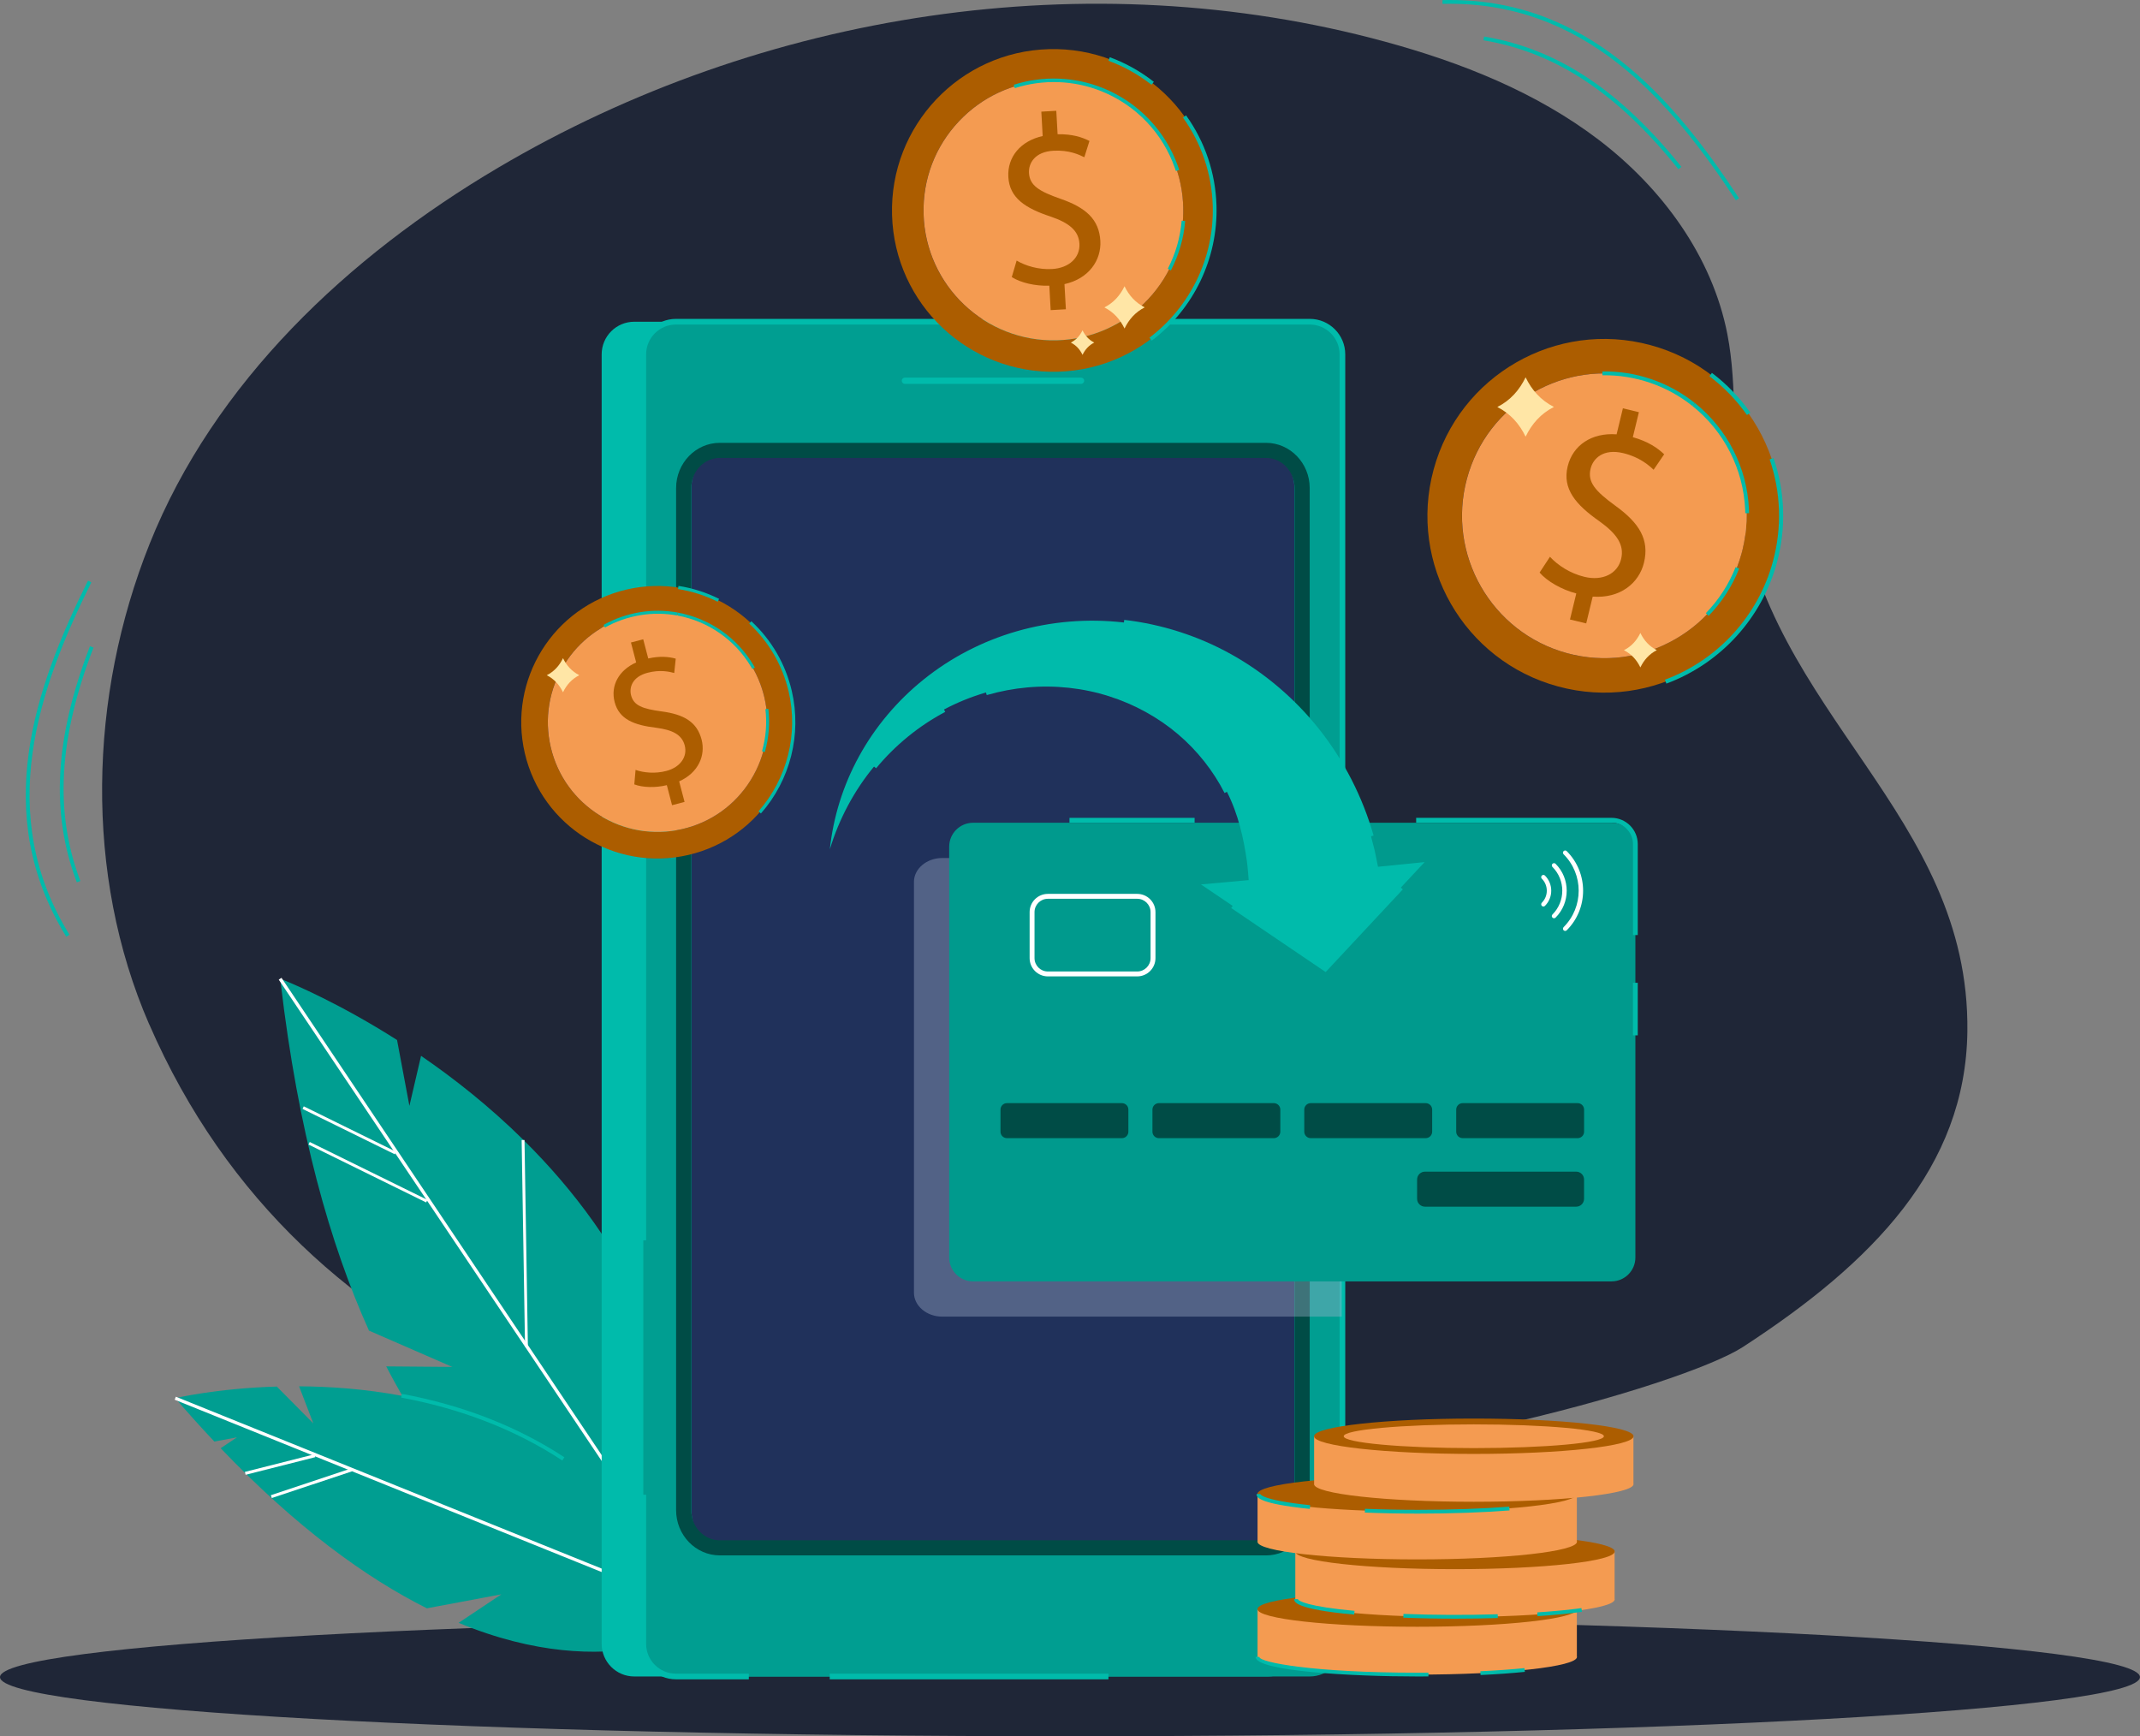 <svg width="159" height="129" viewBox="0 0 159 129" fill="none" xmlns="http://www.w3.org/2000/svg">
<rect x="0" y="0" width="159" height="129" fill="#808080" stroke="none"/>
<g clip-path="url(#clip0_3377_1485)">
<path d="M11.079 76.093C6.234 64.949 6.603 51.709 11.11 40.424C15.908 28.407 25.87 19.039 37.012 12.46C56.632 0.874 80.917 -2.896 102.902 3.095C108.576 4.641 114.156 6.851 118.828 10.422C123.498 13.995 127.213 19.049 128.34 24.82C129.12 28.817 128.649 32.958 129.19 36.995C131.335 53.015 146.372 60.473 146.174 76.634C146.048 86.732 139.15 93.802 129.491 100.081C121.023 105.585 34.053 128.921 11.082 76.09L11.079 76.093Z" fill="#1F2637"/>
<path d="M79.499 129C123.405 129 158.997 127.032 158.997 124.605C158.997 122.178 123.405 120.21 79.499 120.21C35.593 120.21 0 122.178 0 124.605C0 127.032 35.593 129 79.499 129Z" fill="#1F2637"/>
<path d="M20.82 72.718C20.831 72.81 20.841 72.896 20.852 72.987C22.139 84.042 24.525 92.458 27.415 98.862L33.605 101.559L28.833 101.52H28.697C32.302 108.496 36.498 112.731 40.25 115.3C42.583 116.904 44.749 117.861 46.494 118.429C46.609 118.468 46.722 118.505 46.834 118.539C47.114 118.628 47.386 118.701 47.642 118.769L50.787 118.476C50.808 118.324 50.829 118.175 50.844 118.024C50.858 117.929 50.868 117.833 50.879 117.738C50.897 117.613 50.91 117.487 50.92 117.364C52.529 102.616 46.222 91.961 38.97 84.772C38.949 84.746 38.926 84.725 38.9 84.702C36.378 82.209 33.738 80.129 31.285 78.447L30.419 82.162L29.5 77.27C25.26 74.57 21.851 73.131 21.017 72.796C20.886 72.744 20.82 72.718 20.82 72.718Z" fill="#009E91"/>
<path d="M20.711 72.786L20.847 72.987L29.218 85.465L29.367 85.688L31.651 89.088L31.727 89.204L39.005 100.049L39.015 100.065L50.874 117.741L51.052 118.005L51.334 118.426L51.609 118.4L51.329 117.979L50.916 117.367L39.214 99.924L38.997 99.599L21.012 72.796L20.915 72.65L20.711 72.786Z" fill="white"/>
<path d="M23.015 84.847L22.922 85.037L31.665 89.339L31.759 89.149L23.015 84.847Z" fill="white"/>
<path d="M22.57 82.198L22.477 82.389L29.331 85.76L29.425 85.57L22.57 82.198Z" fill="white"/>
<path d="M38.97 84.7L38.758 84.704L39.01 100.065L39.222 100.061L38.97 84.7Z" fill="white"/>
<path d="M52.4 120.731C52.4 120.731 45.515 125.309 34.075 120.574L37.251 118.455L31.715 119.494C27.187 117.223 22.038 113.503 16.395 107.599L17.607 106.791L15.927 107.104C14.972 106.095 14.005 105.02 13.023 103.879C13.023 103.879 16.074 103.152 20.566 103.018L23.281 105.757L22.221 103C31.453 103.05 45.295 105.857 52.397 120.733L52.4 120.731Z" fill="#009E91"/>
<path d="M13.066 103.773L12.977 103.994L52.812 120.072L52.901 119.851L13.066 103.773Z" fill="white"/>
<path d="M23.369 108.049L18.195 109.359L18.25 109.574L23.423 108.264L23.369 108.049Z" fill="white"/>
<path d="M26.091 109.102L20.125 111.09L20.195 111.301L26.162 109.313L26.091 109.102Z" fill="white"/>
<path d="M41.778 108.509L41.933 108.274C38.451 105.987 34.391 104.402 29.857 103.56L29.805 103.837C34.299 104.672 38.328 106.244 41.776 108.509H41.778Z" fill="#00BBAB"/>
<path d="M96.644 26.327V122.136C96.644 123.472 95.561 124.558 94.222 124.558H47.126C45.789 124.558 44.703 123.472 44.703 122.136V26.327C44.703 24.987 45.789 23.904 47.126 23.904H94.222C95.561 23.904 96.644 24.987 96.644 26.327Z" fill="#00BBAB"/>
<path d="M99.738 26.327V122.136C99.738 123.472 98.655 124.558 97.316 124.558H50.219C48.883 124.558 47.797 123.472 47.797 122.136V26.327C47.797 24.987 48.883 23.904 50.219 23.904H97.316C98.655 23.904 99.738 24.987 99.738 26.327Z" fill="#009E91"/>
<path d="M96.175 36.262V112.203C96.175 113.749 95 115.002 93.553 115.002H53.989C52.542 115.002 51.367 113.749 51.367 112.203V36.262C51.367 34.716 52.542 33.463 53.989 33.463H93.553C95 33.463 96.175 34.716 96.175 36.262Z" fill="#20315B"/>
<path d="M80.321 28.521H67.233C67.105 28.521 67 28.417 67 28.289C67 28.16 67.105 28.056 67.233 28.056H80.321C80.449 28.056 80.554 28.16 80.554 28.289C80.554 28.417 80.449 28.521 80.321 28.521Z" fill="#00BBAB"/>
<path d="M94.061 115.562H53.483C51.691 115.562 50.234 114.055 50.234 112.2V36.262C50.234 34.41 51.691 32.901 53.483 32.901H94.061C95.853 32.901 97.31 34.407 97.31 36.262V112.203C97.31 114.055 95.853 115.564 94.061 115.564V115.562ZM53.483 34.023C52.312 34.023 51.357 35.027 51.357 36.262V112.203C51.357 113.438 52.312 114.442 53.483 114.442H94.061C95.233 114.442 96.188 113.438 96.188 112.203V36.262C96.188 35.027 95.233 34.023 94.061 34.023H53.483Z" fill="#004C46"/>
<path d="M99.951 26.327V108.41H99.53V26.327C99.53 25.108 98.536 24.113 97.317 24.113H50.22C49.001 24.113 48.007 25.108 48.007 26.327V92.152H47.586V26.327C47.586 24.875 48.768 23.692 50.22 23.692H97.317C98.769 23.692 99.951 24.875 99.951 26.327Z" fill="#00BBAB"/>
<path d="M55.636 124.77H50.22C48.768 124.77 47.586 123.587 47.586 122.136V111.054H48.007V122.136C48.007 123.355 48.999 124.349 50.22 124.349H55.636V124.77Z" fill="#00BBAB"/>
<path d="M82.357 124.349H61.648V124.77H82.357V124.349Z" fill="#00BBAB"/>
<path d="M117.168 123.106C117.168 123.831 111.852 124.419 105.299 124.419C98.746 124.419 93.43 123.831 93.43 123.106C93.43 123.093 93.432 123.08 93.435 123.067V119.52H117.16V123.059C117.165 123.075 117.168 123.09 117.168 123.106Z" fill="#F49B51"/>
<path d="M105.299 120.864C111.854 120.864 117.168 120.276 117.168 119.551C117.168 118.826 111.854 118.238 105.299 118.238C98.744 118.238 93.43 118.826 93.43 119.551C93.43 120.276 98.744 120.864 105.299 120.864Z" fill="#AC5D00"/>
<path d="M119.972 118.826C119.972 119.551 114.657 120.14 108.103 120.14C101.55 120.14 96.234 119.551 96.234 118.826C96.234 118.813 96.237 118.8 96.24 118.787V115.24H119.964V118.779C119.97 118.795 119.972 118.811 119.972 118.826Z" fill="#F49B51"/>
<path d="M108.103 116.585C114.658 116.585 119.972 115.997 119.972 115.271C119.972 114.546 114.658 113.958 108.103 113.958C101.548 113.958 96.234 114.546 96.234 115.271C96.234 115.997 101.548 116.585 108.103 116.585Z" fill="#AC5D00"/>
<path d="M117.168 114.547C117.168 115.271 111.852 115.86 105.299 115.86C98.746 115.86 93.43 115.271 93.43 114.547C93.43 114.534 93.432 114.521 93.435 114.507V110.96H117.16V114.5C117.165 114.515 117.168 114.531 117.168 114.547Z" fill="#F49B51"/>
<path d="M105.299 112.305C111.854 112.305 117.168 111.717 117.168 110.992C117.168 110.266 111.854 109.678 105.299 109.678C98.744 109.678 93.43 110.266 93.43 110.992C93.43 111.717 98.744 112.305 105.299 112.305Z" fill="#AC5D00"/>
<path d="M105.299 124.558C100.473 124.558 93.289 124.171 93.289 123.106H93.569C93.569 123.514 97.598 124.278 105.299 124.278C105.579 124.278 105.857 124.278 106.131 124.276V124.555C105.859 124.555 105.579 124.558 105.299 124.558Z" fill="#00BBAB"/>
<path d="M110.005 124.451L109.992 124.171C111.193 124.113 112.297 124.035 113.267 123.936L113.296 124.215C112.32 124.315 111.214 124.393 110.005 124.451Z" fill="#00BBAB"/>
<path d="M100.617 119.962C96.156 119.556 96.156 118.994 96.156 118.808H96.436C96.436 118.944 97.192 119.368 100.64 119.682L100.614 119.962H100.617Z" fill="#00BBAB"/>
<path d="M108.161 120.263C106.827 120.263 105.516 120.239 104.266 120.189L104.276 119.909C106.508 119.996 108.977 120.006 111.277 119.936L111.284 120.215C110.267 120.247 109.215 120.263 108.158 120.263H108.161Z" fill="#00BBAB"/>
<path d="M114.237 120.077L114.219 119.797C115.485 119.713 116.589 119.606 117.499 119.478L117.538 119.755C116.62 119.886 115.508 119.993 114.237 120.077Z" fill="#00BBAB"/>
<path d="M97.315 112.109C93.359 111.706 93.359 111.196 93.359 111.005H93.639C93.639 111.005 93.741 111.463 97.344 111.832L97.315 112.111V112.109Z" fill="#00BBAB"/>
<path d="M105.372 112.457C104.007 112.457 102.672 112.431 101.406 112.381L101.417 112.101C102.68 112.151 104.012 112.177 105.372 112.177C107.808 112.177 110.146 112.096 112.137 111.941L112.158 112.221C110.162 112.376 107.816 112.457 105.372 112.457Z" fill="#00BBAB"/>
<path d="M121.371 110.264C121.371 110.989 116.055 111.578 109.502 111.578C102.949 111.578 97.633 110.989 97.633 110.264C97.633 110.251 97.635 110.238 97.638 110.225V106.678H121.363V110.217C121.368 110.233 121.371 110.249 121.371 110.264Z" fill="#F49B51"/>
<path d="M109.502 108.023C116.057 108.023 121.371 107.435 121.371 106.709C121.371 105.984 116.057 105.396 109.502 105.396C102.947 105.396 97.633 105.984 97.633 106.709C97.633 107.435 102.947 108.023 109.502 108.023Z" fill="#AC5D00"/>
<path d="M119.168 106.709C119.168 107.196 114.842 107.591 109.502 107.591C104.163 107.591 99.836 107.196 99.836 106.709C99.836 106.223 104.163 105.828 109.502 105.828C114.842 105.828 119.168 106.223 119.168 106.709Z" fill="#F49B51"/>
<g opacity="0.38">
<path d="M99.689 63.748V97.823H70.01C68.853 97.823 67.906 97.025 67.906 96.047V65.521C67.906 64.546 68.851 63.748 70.01 63.748H99.689Z" fill="#A3B2CE"/>
</g>
<path d="M77.922 3.652C71.304 3.837 66.09 9.354 66.278 15.975C66.464 22.594 71.981 27.81 78.603 27.619C85.221 27.433 90.438 21.916 90.246 15.295C90.061 8.677 84.543 3.463 77.922 3.652ZM87.908 15.363C87.981 17.94 87.044 20.389 85.273 22.264C83.505 24.137 81.111 25.21 78.534 25.283C73.216 25.432 68.766 21.228 68.617 15.91C68.544 13.333 69.478 10.885 71.249 9.009C72.957 7.202 75.246 6.139 77.721 6.003C77.81 5.998 77.899 5.996 77.99 5.993C83.222 5.844 87.609 9.909 87.897 15.102C87.903 15.191 87.908 15.277 87.91 15.366L87.908 15.363Z" fill="#AC5D00"/>
<path d="M87.899 15.099C87.904 15.188 87.909 15.274 87.912 15.363C87.985 17.94 87.049 20.391 85.278 22.264C83.509 24.137 81.115 25.21 78.539 25.283C73.22 25.432 68.77 21.228 68.621 15.907C68.548 13.331 69.482 10.879 71.253 9.006C72.961 7.199 75.25 6.137 77.725 5.998C77.814 5.993 77.903 5.99 77.994 5.988C83.227 5.839 87.614 9.904 87.901 15.096L87.899 15.099Z" fill="#F49B51"/>
<path d="M78.063 23.038L77.964 21.226C76.923 21.265 75.827 21.003 75.173 20.587L75.536 19.36C76.206 19.755 77.158 20.043 78.163 19.988C79.437 19.918 80.258 19.133 80.201 18.11C80.146 17.124 79.413 16.551 78.053 16.088C76.183 15.47 75.005 14.709 74.919 13.148C74.835 11.659 75.832 10.469 77.47 10.108L77.37 8.295L78.482 8.232L78.579 9.974C79.657 9.951 80.41 10.197 80.946 10.474L80.564 11.683C80.175 11.489 79.418 11.133 78.27 11.199C76.889 11.274 76.413 12.13 76.452 12.847C76.504 13.781 77.195 14.21 78.791 14.769C80.682 15.421 81.666 16.302 81.755 17.901C81.833 19.319 80.92 20.702 79.089 21.11L79.194 22.978L78.063 23.041V23.038Z" fill="#AC5D00"/>
<path d="M87.369 12.711C87.345 12.635 87.317 12.556 87.29 12.481C86.38 9.88 84.397 7.811 81.844 6.783L81.941 6.54C84.562 7.594 86.6 9.723 87.531 12.376C87.565 12.47 87.591 12.549 87.617 12.63L87.369 12.708V12.711Z" fill="#00BBAB"/>
<path d="M81.847 6.783C79.796 5.956 77.507 5.875 75.401 6.547L75.32 6.299C77.484 5.606 79.836 5.692 81.944 6.54L81.847 6.783Z" fill="#00BBAB"/>
<path d="M86.998 20.09L86.766 19.97C87.346 18.845 87.692 17.644 87.796 16.399L88.058 16.42C87.951 17.699 87.595 18.931 86.998 20.088V20.09Z" fill="#00BBAB"/>
<path d="M85.556 6.299C84.586 5.54 83.51 4.939 82.359 4.515L82.456 4.251C83.633 4.685 84.735 5.3 85.729 6.079L85.556 6.299Z" fill="#00BBAB"/>
<path d="M85.576 25.312L85.406 25.087C88.457 22.777 90.215 19.117 90.105 15.298C90.037 12.925 89.273 10.655 87.894 8.734L88.122 8.57C89.534 10.537 90.317 12.86 90.385 15.29C90.494 19.201 88.697 22.947 85.574 25.309L85.576 25.312Z" fill="#00BBAB"/>
<path d="M46.555 43.801C41.111 45.07 37.726 50.511 38.992 55.957C40.261 61.401 45.702 64.789 51.149 63.52C56.593 62.251 59.98 56.81 58.712 51.364C57.443 45.92 52.002 42.535 46.555 43.801ZM56.789 51.811C57.283 53.93 56.92 56.114 55.771 57.964C54.623 59.811 52.823 61.103 50.701 61.597C46.327 62.615 41.938 59.886 40.917 55.51C40.423 53.391 40.784 51.207 41.935 49.357C43.044 47.576 44.76 46.31 46.785 45.781C46.858 45.763 46.932 45.745 47.005 45.729C51.308 44.724 55.625 47.351 56.737 51.599C56.755 51.67 56.773 51.743 56.791 51.816L56.789 51.811Z" fill="#AC5D00"/>
<path d="M56.736 51.594C56.754 51.665 56.772 51.738 56.791 51.811C57.285 53.93 56.921 56.117 55.773 57.964C54.624 59.811 52.825 61.103 50.703 61.597C46.329 62.615 41.937 59.887 40.919 55.51C40.425 53.391 40.786 51.207 41.937 49.358C43.046 47.576 44.762 46.31 46.787 45.782C46.86 45.763 46.933 45.745 47.007 45.729C51.31 44.725 55.626 47.351 56.738 51.599L56.736 51.594Z" fill="#F49B51"/>
<path d="M49.932 59.819L49.545 58.335C48.69 58.545 47.74 58.511 47.128 58.278L47.222 57.203C47.842 57.417 48.679 57.496 49.503 57.281C50.547 57.009 51.094 56.222 50.874 55.385C50.662 54.576 49.959 54.228 48.758 54.071C47.107 53.875 46.003 53.444 45.668 52.164C45.349 50.945 45.974 49.794 47.267 49.219L46.879 47.736L47.79 47.498L48.164 48.923C49.053 48.722 49.715 48.8 50.207 48.936L50.095 50.001C49.741 49.907 49.053 49.739 48.114 49.985C46.984 50.281 46.736 51.068 46.887 51.657C47.086 52.421 47.73 52.661 49.148 52.855C50.822 53.075 51.785 53.64 52.127 54.948C52.431 56.109 51.907 57.407 50.461 58.053L50.861 59.581L49.935 59.824L49.932 59.819Z" fill="#AC5D00"/>
<path d="M55.898 49.708C55.864 49.648 55.83 49.59 55.793 49.53C54.603 47.532 52.612 46.153 50.328 45.732L50.367 45.515C52.714 45.946 54.757 47.364 55.974 49.405C56.015 49.478 56.052 49.538 56.086 49.601L55.892 49.708H55.898Z" fill="#00BBAB"/>
<path d="M50.324 45.732C48.488 45.394 46.581 45.711 44.951 46.621L44.844 46.428C46.515 45.491 48.477 45.167 50.364 45.512L50.324 45.729V45.732Z" fill="#00BBAB"/>
<path d="M56.829 55.876L56.617 55.816C56.908 54.788 56.994 53.734 56.868 52.688L57.088 52.661C57.216 53.736 57.127 54.819 56.829 55.874V55.876Z" fill="#00BBAB"/>
<path d="M53.321 44.706C52.389 44.241 51.401 43.924 50.375 43.767L50.412 43.532C51.461 43.694 52.476 44.018 53.428 44.494L53.323 44.706H53.321Z" fill="#00BBAB"/>
<path d="M56.533 60.436L56.355 60.279C58.489 57.854 59.329 54.532 58.597 51.39C58.141 49.436 57.126 47.688 55.664 46.331L55.826 46.158C57.325 47.547 58.364 49.339 58.83 51.338C59.578 54.555 58.722 57.956 56.535 60.439L56.533 60.436Z" fill="#00BBAB"/>
<path d="M72.3 95.204H119.732C120.713 95.204 121.508 94.409 121.508 93.428V62.905C121.508 61.924 120.713 61.129 119.732 61.129L72.3 61.129C71.319 61.129 70.524 61.924 70.524 62.905V93.428C70.524 94.409 71.319 95.204 72.3 95.204Z" fill="#009A8D"/>
<path d="M83.356 81.96H74.817C74.551 81.96 74.336 82.175 74.336 82.441V84.082C74.336 84.347 74.551 84.563 74.817 84.563H83.356C83.622 84.563 83.837 84.347 83.837 84.082V82.441C83.837 82.175 83.622 81.96 83.356 81.96Z" fill="#004C46"/>
<path d="M94.645 81.96H86.106C85.841 81.96 85.625 82.175 85.625 82.441V84.082C85.625 84.347 85.841 84.563 86.106 84.563H94.645C94.911 84.563 95.126 84.347 95.126 84.082V82.441C95.126 82.175 94.911 81.96 94.645 81.96Z" fill="#004C46"/>
<path d="M105.926 81.96H97.388C97.122 81.96 96.906 82.175 96.906 82.441V84.082C96.906 84.347 97.122 84.563 97.388 84.563H105.926C106.192 84.563 106.408 84.347 106.408 84.082V82.441C106.408 82.175 106.192 81.96 105.926 81.96Z" fill="#004C46"/>
<path d="M117.215 81.96H108.677C108.411 81.96 108.195 82.175 108.195 82.441V84.082C108.195 84.347 108.411 84.563 108.677 84.563H117.215C117.481 84.563 117.697 84.347 117.697 84.082V82.441C117.697 82.175 117.481 81.96 117.215 81.96Z" fill="#004C46"/>
<path d="M117.108 87.05H105.875C105.551 87.05 105.289 87.313 105.289 87.636V89.067C105.289 89.391 105.551 89.653 105.875 89.653H117.108C117.432 89.653 117.694 89.391 117.694 89.067V87.636C117.694 87.313 117.432 87.05 117.108 87.05Z" fill="#004C46"/>
<path d="M76.5 71.187V67.768C76.5 67.02 77.107 66.413 77.855 66.413H84.495C85.243 66.413 85.85 67.02 85.85 67.768V71.187C85.85 71.936 85.243 72.543 84.495 72.543H77.855C77.107 72.543 76.5 71.936 76.5 71.187ZM77.855 66.777C77.308 66.777 76.864 67.222 76.864 67.768V71.187C76.864 71.734 77.308 72.179 77.855 72.179H84.495C85.041 72.179 85.486 71.734 85.486 71.187V67.768C85.486 67.222 85.041 66.777 84.495 66.777H77.855Z" fill="white"/>
<path d="M116.127 69.003C116.127 68.961 116.143 68.919 116.174 68.885C117.668 67.392 117.668 64.961 116.174 63.47C116.109 63.405 116.109 63.303 116.174 63.237C116.239 63.172 116.341 63.172 116.407 63.237C118.029 64.859 118.029 67.499 116.407 69.118C116.341 69.184 116.239 69.184 116.174 69.118C116.143 69.087 116.127 69.045 116.127 69V69.003Z" fill="white"/>
<path d="M115.299 64.297C115.299 64.255 115.315 64.213 115.346 64.179C115.411 64.114 115.513 64.114 115.579 64.179C116.68 65.281 116.68 67.075 115.579 68.176C115.513 68.242 115.411 68.242 115.346 68.176C115.281 68.111 115.281 68.009 115.346 67.944C116.319 66.97 116.319 65.385 115.346 64.412C115.315 64.381 115.299 64.339 115.299 64.294V64.297Z" fill="white"/>
<path d="M114.51 67.188C114.51 67.146 114.525 67.104 114.557 67.07C115.049 66.578 115.049 65.778 114.557 65.286C114.491 65.22 114.491 65.118 114.557 65.053C114.622 64.988 114.724 64.988 114.79 65.053C115.41 65.673 115.41 66.683 114.79 67.303C114.724 67.368 114.622 67.368 114.557 67.303C114.525 67.271 114.51 67.229 114.51 67.185V67.188Z" fill="white"/>
<path d="M121.687 69.471H121.331V62.717C121.331 61.836 120.614 61.119 119.733 61.119H105.219V60.763H119.733C120.81 60.763 121.684 61.639 121.684 62.714V69.469L121.687 69.471Z" fill="#00BBAB"/>
<path d="M121.684 73.019H121.328V76.924H121.684V73.019Z" fill="#00BBAB"/>
<path d="M88.758 60.766H79.461V61.121H88.758V60.766Z" fill="#00BBAB"/>
<path d="M122.627 25.641C115.624 23.745 108.411 27.886 106.515 34.891C104.618 41.894 108.759 49.109 115.765 51.003C122.768 52.9 129.983 48.758 131.877 41.753C133.774 34.75 129.633 27.538 122.627 25.641ZM129.402 41.086C128.665 43.812 126.909 46.087 124.458 47.492C122.009 48.9 119.161 49.269 116.432 48.531C110.805 47.006 107.464 41.191 108.989 35.561C109.727 32.835 111.48 30.559 113.931 29.152C116.293 27.794 119.032 27.404 121.672 28.043C121.769 28.066 121.86 28.093 121.957 28.116C127.493 29.612 130.812 35.265 129.473 40.803C129.449 40.898 129.428 40.992 129.402 41.083V41.086Z" fill="#AC5D00"/>
<path d="M129.478 40.806C129.454 40.9 129.433 40.994 129.407 41.086C128.669 43.812 126.914 46.087 124.463 47.492C122.014 48.9 119.165 49.269 116.437 48.531C110.81 47.006 107.469 41.19 108.994 35.561C109.732 32.835 111.485 30.559 113.936 29.152C116.298 27.794 119.037 27.404 121.677 28.043C121.773 28.066 121.865 28.092 121.962 28.116C127.5 29.612 130.817 35.265 129.478 40.803V40.806Z" fill="#F49B51"/>
<path d="M116.648 46.025L117.117 44.092C116.01 43.804 114.945 43.181 114.391 42.54L115.16 41.368C115.738 41.994 116.646 42.598 117.718 42.857C119.079 43.186 120.188 42.621 120.449 41.531C120.703 40.476 120.115 39.647 118.835 38.729C117.067 37.492 116.073 36.32 116.476 34.653C116.86 33.065 118.281 32.132 120.112 32.27L120.58 30.337L121.768 30.625L121.318 32.482C122.458 32.798 123.167 33.293 123.646 33.753L122.861 34.902C122.516 34.575 121.831 33.965 120.606 33.667C119.131 33.311 118.364 34.057 118.179 34.823C117.938 35.82 118.527 36.487 120.026 37.581C121.804 38.862 122.558 40.097 122.147 41.803C121.781 43.315 120.387 44.479 118.336 44.327L117.854 46.318L116.648 46.027V46.025Z" fill="#AC5D00"/>
<path d="M129.671 38.132C129.671 38.044 129.666 37.955 129.664 37.866C129.53 34.849 128.104 32.05 125.75 30.167L125.928 29.942C128.345 31.878 129.81 34.753 129.946 37.834C129.951 37.944 129.954 38.036 129.957 38.127L129.669 38.132H129.671Z" fill="#00BBAB"/>
<path d="M125.749 30.167C123.858 28.652 121.482 27.841 119.06 27.883L119.055 27.598C121.543 27.554 123.983 28.388 125.927 29.945L125.749 30.17V30.167Z" fill="#00BBAB"/>
<path d="M126.949 45.758L126.742 45.559C127.708 44.562 128.45 43.411 128.953 42.138L129.22 42.242C128.704 43.55 127.94 44.733 126.949 45.755V45.758Z" fill="#00BBAB"/>
<path d="M129.799 30.834C129.022 29.73 128.083 28.762 127.008 27.951L127.194 27.705C128.292 28.535 129.252 29.529 130.05 30.656L129.799 30.834Z" fill="#00BBAB"/>
<path d="M123.81 50.788L123.703 50.501C127.632 49.041 130.633 45.758 131.726 41.716C132.407 39.205 132.323 36.581 131.483 34.13L131.774 34.031C132.632 36.539 132.721 39.226 132.025 41.797C130.905 45.936 127.834 49.297 123.81 50.791V50.788Z" fill="#00BBAB"/>
<path d="M89.237 65.715L98.464 71.962L105.849 64.051L102.383 64.399C102.341 64.161 102.289 63.926 102.241 63.688L102.168 63.334C102.155 63.274 102.145 63.217 102.129 63.159L101.865 62.134C101.049 59.248 99.667 56.583 97.865 54.309C96.065 52.033 93.841 50.15 91.374 48.779C88.91 47.406 86.208 46.556 83.503 46.25C80.798 45.936 78.061 46.174 75.521 46.909C72.978 47.644 70.632 48.871 68.641 50.472C66.648 52.07 65.005 54.035 63.82 56.203C62.632 58.369 61.907 60.734 61.656 63.102C62.349 60.821 63.477 58.722 64.939 56.954C66.399 55.183 68.186 53.744 70.137 52.714C72.089 51.68 74.205 51.063 76.314 50.875C78.422 50.684 80.518 50.922 82.459 51.539C84.403 52.154 86.166 53.135 87.644 54.391C89.122 55.644 90.315 57.169 91.157 58.825C92 60.48 92.403 62.278 92.648 64.022C92.703 64.407 92.774 65.391 92.774 65.391L89.242 65.71L89.237 65.715Z" fill="#00BBAB"/>
<path d="M111.25 30.24C112.223 30.735 112.893 31.493 113.351 32.443C113.808 31.493 114.481 30.73 115.454 30.235C114.481 29.741 113.808 28.982 113.351 28.032C112.893 28.982 112.223 29.746 111.25 30.24Z" fill="#FFE6A6"/>
<path d="M120.656 48.309C121.221 48.596 121.611 49.036 121.878 49.588C122.145 49.036 122.535 48.591 123.1 48.306C122.535 48.018 122.145 47.579 121.878 47.027C121.611 47.579 121.224 48.023 120.656 48.309Z" fill="#FFE6A6"/>
<path d="M82.055 22.84C82.748 23.193 83.224 23.732 83.551 24.409C83.878 23.732 84.357 23.188 85.05 22.837C84.357 22.484 83.878 21.945 83.551 21.268C83.224 21.945 82.748 22.489 82.055 22.84Z" fill="#FFE6A6"/>
<path d="M40.625 50.168C41.185 50.453 41.569 50.888 41.831 51.434C42.093 50.888 42.48 50.451 43.04 50.166C42.48 49.881 42.095 49.446 41.831 48.9C41.569 49.446 41.185 49.883 40.625 50.168Z" fill="#FFE6A6"/>
<path d="M79.562 25.453C79.965 25.657 80.243 25.971 80.431 26.366C80.619 25.974 80.899 25.657 81.302 25.453C80.899 25.249 80.622 24.935 80.431 24.54C80.243 24.932 79.965 25.249 79.562 25.453Z" fill="#FFE6A6"/>
<path d="M5.97 65.456L5.708 65.555C3.751 60.399 4.063 54.825 6.684 48.013L6.946 48.115C4.348 54.859 4.039 60.368 5.97 65.456Z" fill="#00BBAB"/>
<path d="M5.162 69.448L4.924 69.594C-0.709 60.488 2.58 51.113 6.535 43.142L6.786 43.268C2.862 51.168 -0.397 60.457 5.162 69.448Z" fill="#00BBAB"/>
<path d="M124.706 12.575C120.188 6.935 115.587 3.89 110.219 2.993L110.266 2.715C115.705 3.623 120.364 6.699 124.926 12.397L124.706 12.572V12.575Z" fill="#00BBAB"/>
<path d="M128.974 14.882C124.126 7.513 117.746 0.016 107.18 0.288L107.172 0.008C117.874 -0.267 124.317 7.293 129.209 14.728L128.974 14.882Z" fill="#00BBAB"/>
<path d="M90.984 58.919C90.145 57.268 88.946 55.756 87.518 54.545C86.053 53.3 84.285 52.327 82.401 51.73C80.478 51.115 78.38 50.888 76.335 51.074C75.32 51.165 74.305 51.356 73.313 51.644L73.203 51.267C74.218 50.972 75.259 50.775 76.298 50.684C78.396 50.495 80.549 50.728 82.519 51.359C84.45 51.971 86.268 52.97 87.769 54.249C89.237 55.492 90.466 57.046 91.33 58.743L90.979 58.921L90.984 58.919Z" fill="#00BBAB"/>
<path d="M65.093 57.08L64.789 56.831C66.236 55.079 68.054 53.595 70.047 52.544L70.23 52.892C68.284 53.92 66.505 55.369 65.093 57.082V57.08Z" fill="#00BBAB"/>
<path d="M101.679 62.189C100.886 59.384 99.515 56.703 97.716 54.432C95.955 52.206 93.729 50.312 91.283 48.952C88.892 47.62 86.195 46.752 83.484 46.446L83.529 46.056C86.291 46.37 89.041 47.252 91.474 48.609C93.964 49.993 96.23 51.924 98.022 54.189C99.853 56.499 101.247 59.23 102.056 62.081L101.679 62.189Z" fill="#00BBAB"/>
<path d="M98.495 72.221L91.477 67.465L91.696 67.141L98.438 71.706L103.939 65.814L104.227 66.081L98.495 72.221Z" fill="#00BBAB"/>
</g>
<defs>
<clipPath id="clip0_3377_1485">
<rect width="159" height="129" fill="white"/>
</clipPath>
</defs>
</svg>
